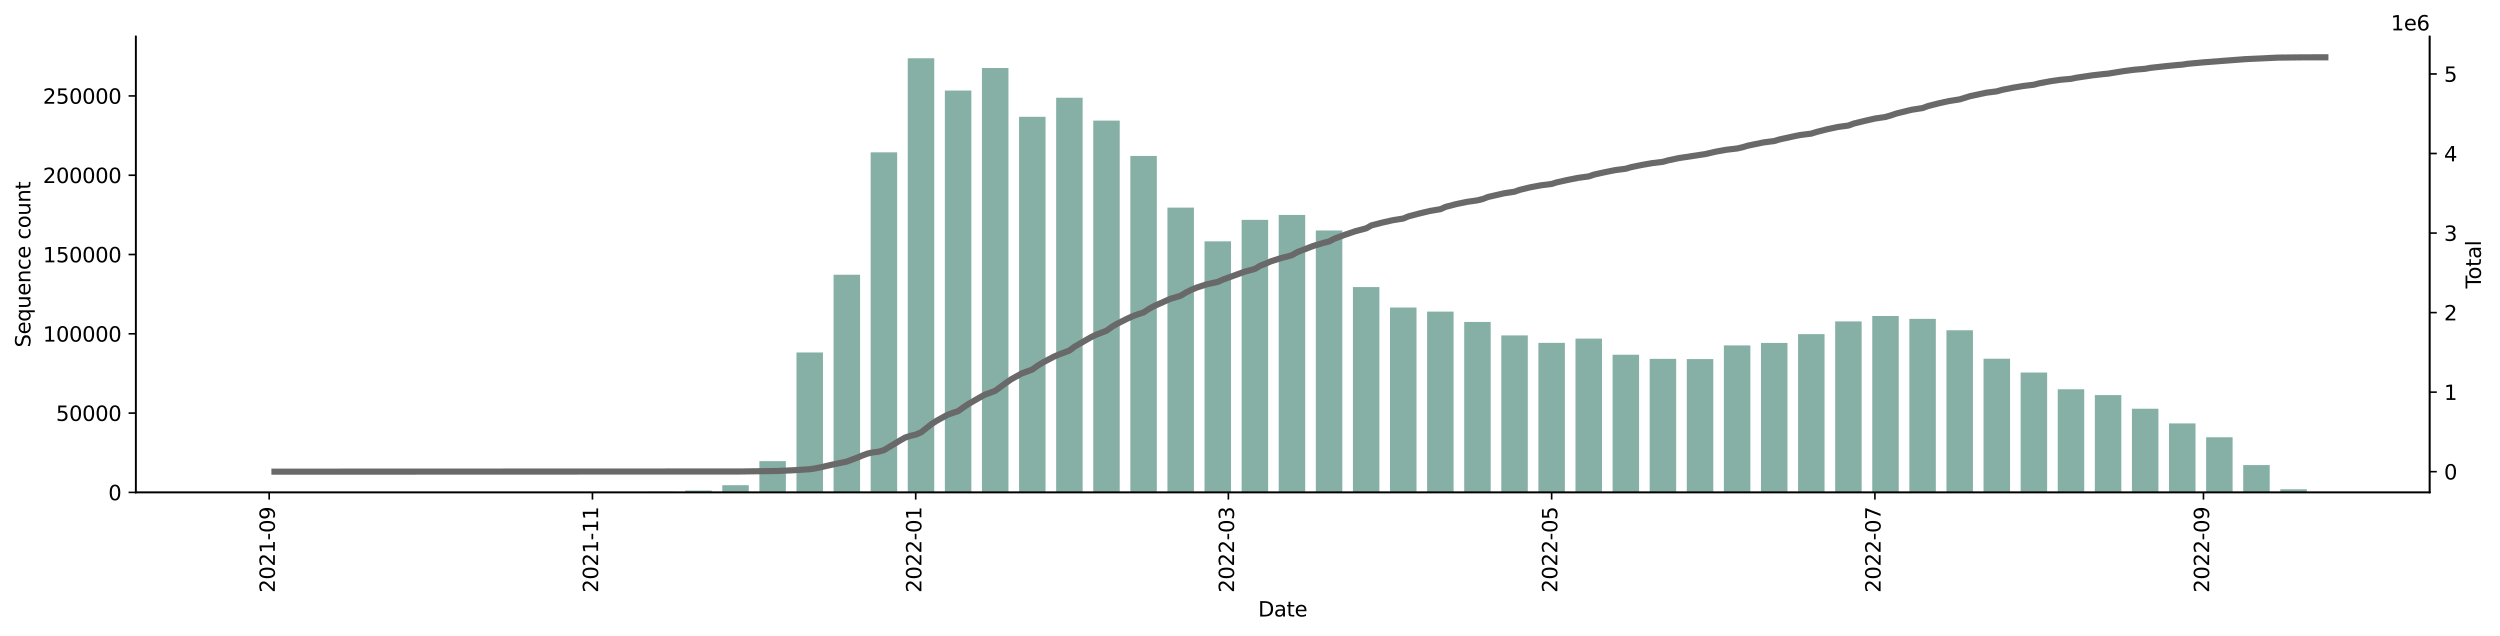 <?xml version="1.0" encoding="utf-8" standalone="no"?>
<!DOCTYPE svg PUBLIC "-//W3C//DTD SVG 1.1//EN"
  "http://www.w3.org/Graphics/SVG/1.1/DTD/svg11.dtd">
<svg xmlns:xlink="http://www.w3.org/1999/xlink" width="1216.294pt" height="309.219pt" viewBox="0 0 1216.294 309.219" xmlns="http://www.w3.org/2000/svg" version="1.1">
 <defs>
  <style type="text/css">*{stroke-linejoin: round; stroke-linecap: butt}</style>
 </defs>
 <g id="figure_1">
  <g id="patch_1">
   <path d="M 0 309.219 
L 1216.294 309.219 
L 1216.294 0 
L 0 0 
z
" style="fill: #ffffff"/>
  </g>
  <g id="axes_1">
   <g id="patch_2">
    <path d="M 66.053 239.558 
L 1182.053 239.558 
L 1182.053 17.798 
L 66.053 17.798 
z
" style="fill: #ffffff"/>
   </g>
   <g id="patch_3">
    <path d="M 116.78 239.558 
L 129.672 239.558 
L 129.672 239.558 
L 116.78 239.558 
z
" clip-path="url(#pe20b8f7bd5)" style="fill: #86b0a6"/>
   </g>
   <g id="patch_4">
    <path d="M 134.828 239.558 
L 147.72 239.558 
L 147.72 239.555 
L 134.828 239.555 
z
" clip-path="url(#pe20b8f7bd5)" style="fill: #86b0a6"/>
   </g>
   <g id="patch_5">
    <path d="M 152.876 239.558 
L 165.767 239.558 
L 165.767 239.555 
L 152.876 239.555 
z
" clip-path="url(#pe20b8f7bd5)" style="fill: #86b0a6"/>
   </g>
   <g id="patch_6">
    <path d="M 170.924 239.558 
L 183.815 239.558 
L 183.815 239.556 
L 170.924 239.556 
z
" clip-path="url(#pe20b8f7bd5)" style="fill: #86b0a6"/>
   </g>
   <g id="patch_7">
    <path d="M 188.972 239.558 
L 201.863 239.558 
L 201.863 239.541 
L 188.972 239.541 
z
" clip-path="url(#pe20b8f7bd5)" style="fill: #86b0a6"/>
   </g>
   <g id="patch_8">
    <path d="M 207.02 239.558 
L 219.911 239.558 
L 219.911 239.554 
L 207.02 239.554 
z
" clip-path="url(#pe20b8f7bd5)" style="fill: #86b0a6"/>
   </g>
   <g id="patch_9">
    <path d="M 225.067 239.558 
L 237.959 239.558 
L 237.959 239.548 
L 225.067 239.548 
z
" clip-path="url(#pe20b8f7bd5)" style="fill: #86b0a6"/>
   </g>
   <g id="patch_10">
    <path d="M 243.115 239.558 
L 256.006 239.558 
L 256.006 239.551 
L 243.115 239.551 
z
" clip-path="url(#pe20b8f7bd5)" style="fill: #86b0a6"/>
   </g>
   <g id="patch_11">
    <path d="M 261.163 239.558 
L 274.054 239.558 
L 274.054 239.545 
L 261.163 239.545 
z
" clip-path="url(#pe20b8f7bd5)" style="fill: #86b0a6"/>
   </g>
   <g id="patch_12">
    <path d="M 279.211 239.558 
L 292.102 239.558 
L 292.102 239.547 
L 279.211 239.547 
z
" clip-path="url(#pe20b8f7bd5)" style="fill: #86b0a6"/>
   </g>
   <g id="patch_13">
    <path d="M 297.259 239.558 
L 310.15 239.558 
L 310.15 239.525 
L 297.259 239.525 
z
" clip-path="url(#pe20b8f7bd5)" style="fill: #86b0a6"/>
   </g>
   <g id="patch_14">
    <path d="M 315.306 239.558 
L 328.198 239.558 
L 328.198 239.273 
L 315.306 239.273 
z
" clip-path="url(#pe20b8f7bd5)" style="fill: #86b0a6"/>
   </g>
   <g id="patch_15">
    <path d="M 333.354 239.558 
L 346.246 239.558 
L 346.246 238.67 
L 333.354 238.67 
z
" clip-path="url(#pe20b8f7bd5)" style="fill: #86b0a6"/>
   </g>
   <g id="patch_16">
    <path d="M 351.402 239.558 
L 364.293 239.558 
L 364.293 236.067 
L 351.402 236.067 
z
" clip-path="url(#pe20b8f7bd5)" style="fill: #86b0a6"/>
   </g>
   <g id="patch_17">
    <path d="M 369.45 239.558 
L 382.341 239.558 
L 382.341 224.348 
L 369.45 224.348 
z
" clip-path="url(#pe20b8f7bd5)" style="fill: #86b0a6"/>
   </g>
   <g id="patch_18">
    <path d="M 387.498 239.558 
L 400.389 239.558 
L 400.389 171.496 
L 387.498 171.496 
z
" clip-path="url(#pe20b8f7bd5)" style="fill: #86b0a6"/>
   </g>
   <g id="patch_19">
    <path d="M 405.546 239.558 
L 418.437 239.558 
L 418.437 133.649 
L 405.546 133.649 
z
" clip-path="url(#pe20b8f7bd5)" style="fill: #86b0a6"/>
   </g>
   <g id="patch_20">
    <path d="M 423.593 239.558 
L 436.485 239.558 
L 436.485 74.097 
L 423.593 74.097 
z
" clip-path="url(#pe20b8f7bd5)" style="fill: #86b0a6"/>
   </g>
   <g id="patch_21">
    <path d="M 441.641 239.558 
L 454.533 239.558 
L 454.533 28.358 
L 441.641 28.358 
z
" clip-path="url(#pe20b8f7bd5)" style="fill: #86b0a6"/>
   </g>
   <g id="patch_22">
    <path d="M 459.689 239.558 
L 472.58 239.558 
L 472.58 44.044 
L 459.689 44.044 
z
" clip-path="url(#pe20b8f7bd5)" style="fill: #86b0a6"/>
   </g>
   <g id="patch_23">
    <path d="M 477.737 239.558 
L 490.628 239.558 
L 490.628 33.088 
L 477.737 33.088 
z
" clip-path="url(#pe20b8f7bd5)" style="fill: #86b0a6"/>
   </g>
   <g id="patch_24">
    <path d="M 495.785 239.558 
L 508.676 239.558 
L 508.676 56.818 
L 495.785 56.818 
z
" clip-path="url(#pe20b8f7bd5)" style="fill: #86b0a6"/>
   </g>
   <g id="patch_25">
    <path d="M 513.832 239.558 
L 526.724 239.558 
L 526.724 47.545 
L 513.832 47.545 
z
" clip-path="url(#pe20b8f7bd5)" style="fill: #86b0a6"/>
   </g>
   <g id="patch_26">
    <path d="M 531.88 239.558 
L 544.772 239.558 
L 544.772 58.679 
L 531.88 58.679 
z
" clip-path="url(#pe20b8f7bd5)" style="fill: #86b0a6"/>
   </g>
   <g id="patch_27">
    <path d="M 549.928 239.558 
L 562.819 239.558 
L 562.819 75.868 
L 549.928 75.868 
z
" clip-path="url(#pe20b8f7bd5)" style="fill: #86b0a6"/>
   </g>
   <g id="patch_28">
    <path d="M 567.976 239.558 
L 580.867 239.558 
L 580.867 101.014 
L 567.976 101.014 
z
" clip-path="url(#pe20b8f7bd5)" style="fill: #86b0a6"/>
   </g>
   <g id="patch_29">
    <path d="M 586.024 239.558 
L 598.915 239.558 
L 598.915 117.397 
L 586.024 117.397 
z
" clip-path="url(#pe20b8f7bd5)" style="fill: #86b0a6"/>
   </g>
   <g id="patch_30">
    <path d="M 604.072 239.558 
L 616.963 239.558 
L 616.963 106.969 
L 604.072 106.969 
z
" clip-path="url(#pe20b8f7bd5)" style="fill: #86b0a6"/>
   </g>
   <g id="patch_31">
    <path d="M 622.119 239.558 
L 635.011 239.558 
L 635.011 104.576 
L 622.119 104.576 
z
" clip-path="url(#pe20b8f7bd5)" style="fill: #86b0a6"/>
   </g>
   <g id="patch_32">
    <path d="M 640.167 239.558 
L 653.059 239.558 
L 653.059 112.123 
L 640.167 112.123 
z
" clip-path="url(#pe20b8f7bd5)" style="fill: #86b0a6"/>
   </g>
   <g id="patch_33">
    <path d="M 658.215 239.558 
L 671.106 239.558 
L 671.106 139.668 
L 658.215 139.668 
z
" clip-path="url(#pe20b8f7bd5)" style="fill: #86b0a6"/>
   </g>
   <g id="patch_34">
    <path d="M 676.263 239.558 
L 689.154 239.558 
L 689.154 149.624 
L 676.263 149.624 
z
" clip-path="url(#pe20b8f7bd5)" style="fill: #86b0a6"/>
   </g>
   <g id="patch_35">
    <path d="M 694.311 239.558 
L 707.202 239.558 
L 707.202 151.594 
L 694.311 151.594 
z
" clip-path="url(#pe20b8f7bd5)" style="fill: #86b0a6"/>
   </g>
   <g id="patch_36">
    <path d="M 712.359 239.558 
L 725.25 239.558 
L 725.25 156.642 
L 712.359 156.642 
z
" clip-path="url(#pe20b8f7bd5)" style="fill: #86b0a6"/>
   </g>
   <g id="patch_37">
    <path d="M 730.406 239.558 
L 743.298 239.558 
L 743.298 163.178 
L 730.406 163.178 
z
" clip-path="url(#pe20b8f7bd5)" style="fill: #86b0a6"/>
   </g>
   <g id="patch_38">
    <path d="M 748.454 239.558 
L 761.345 239.558 
L 761.345 166.806 
L 748.454 166.806 
z
" clip-path="url(#pe20b8f7bd5)" style="fill: #86b0a6"/>
   </g>
   <g id="patch_39">
    <path d="M 766.502 239.558 
L 779.393 239.558 
L 779.393 164.729 
L 766.502 164.729 
z
" clip-path="url(#pe20b8f7bd5)" style="fill: #86b0a6"/>
   </g>
   <g id="patch_40">
    <path d="M 784.55 239.558 
L 797.441 239.558 
L 797.441 172.58 
L 784.55 172.58 
z
" clip-path="url(#pe20b8f7bd5)" style="fill: #86b0a6"/>
   </g>
   <g id="patch_41">
    <path d="M 802.598 239.558 
L 815.489 239.558 
L 815.489 174.581 
L 802.598 174.581 
z
" clip-path="url(#pe20b8f7bd5)" style="fill: #86b0a6"/>
   </g>
   <g id="patch_42">
    <path d="M 820.645 239.558 
L 833.537 239.558 
L 833.537 174.677 
L 820.645 174.677 
z
" clip-path="url(#pe20b8f7bd5)" style="fill: #86b0a6"/>
   </g>
   <g id="patch_43">
    <path d="M 838.693 239.558 
L 851.585 239.558 
L 851.585 168.052 
L 838.693 168.052 
z
" clip-path="url(#pe20b8f7bd5)" style="fill: #86b0a6"/>
   </g>
   <g id="patch_44">
    <path d="M 856.741 239.558 
L 869.632 239.558 
L 869.632 166.839 
L 856.741 166.839 
z
" clip-path="url(#pe20b8f7bd5)" style="fill: #86b0a6"/>
   </g>
   <g id="patch_45">
    <path d="M 874.789 239.558 
L 887.68 239.558 
L 887.68 162.577 
L 874.789 162.577 
z
" clip-path="url(#pe20b8f7bd5)" style="fill: #86b0a6"/>
   </g>
   <g id="patch_46">
    <path d="M 892.837 239.558 
L 905.728 239.558 
L 905.728 156.378 
L 892.837 156.378 
z
" clip-path="url(#pe20b8f7bd5)" style="fill: #86b0a6"/>
   </g>
   <g id="patch_47">
    <path d="M 910.885 239.558 
L 923.776 239.558 
L 923.776 153.734 
L 910.885 153.734 
z
" clip-path="url(#pe20b8f7bd5)" style="fill: #86b0a6"/>
   </g>
   <g id="patch_48">
    <path d="M 928.932 239.558 
L 941.824 239.558 
L 941.824 155.127 
L 928.932 155.127 
z
" clip-path="url(#pe20b8f7bd5)" style="fill: #86b0a6"/>
   </g>
   <g id="patch_49">
    <path d="M 946.98 239.558 
L 959.872 239.558 
L 959.872 160.673 
L 946.98 160.673 
z
" clip-path="url(#pe20b8f7bd5)" style="fill: #86b0a6"/>
   </g>
   <g id="patch_50">
    <path d="M 965.028 239.558 
L 977.919 239.558 
L 977.919 174.521 
L 965.028 174.521 
z
" clip-path="url(#pe20b8f7bd5)" style="fill: #86b0a6"/>
   </g>
   <g id="patch_51">
    <path d="M 983.076 239.558 
L 995.967 239.558 
L 995.967 181.235 
L 983.076 181.235 
z
" clip-path="url(#pe20b8f7bd5)" style="fill: #86b0a6"/>
   </g>
   <g id="patch_52">
    <path d="M 1001.124 239.558 
L 1014.015 239.558 
L 1014.015 189.382 
L 1001.124 189.382 
z
" clip-path="url(#pe20b8f7bd5)" style="fill: #86b0a6"/>
   </g>
   <g id="patch_53">
    <path d="M 1019.172 239.558 
L 1032.063 239.558 
L 1032.063 192.205 
L 1019.172 192.205 
z
" clip-path="url(#pe20b8f7bd5)" style="fill: #86b0a6"/>
   </g>
   <g id="patch_54">
    <path d="M 1037.219 239.558 
L 1050.111 239.558 
L 1050.111 198.867 
L 1037.219 198.867 
z
" clip-path="url(#pe20b8f7bd5)" style="fill: #86b0a6"/>
   </g>
   <g id="patch_55">
    <path d="M 1055.267 239.558 
L 1068.158 239.558 
L 1068.158 205.976 
L 1055.267 205.976 
z
" clip-path="url(#pe20b8f7bd5)" style="fill: #86b0a6"/>
   </g>
   <g id="patch_56">
    <path d="M 1073.315 239.558 
L 1086.206 239.558 
L 1086.206 212.726 
L 1073.315 212.726 
z
" clip-path="url(#pe20b8f7bd5)" style="fill: #86b0a6"/>
   </g>
   <g id="patch_57">
    <path d="M 1091.363 239.558 
L 1104.254 239.558 
L 1104.254 226.256 
L 1091.363 226.256 
z
" clip-path="url(#pe20b8f7bd5)" style="fill: #86b0a6"/>
   </g>
   <g id="patch_58">
    <path d="M 1109.411 239.558 
L 1122.302 239.558 
L 1122.302 238.031 
L 1109.411 238.031 
z
" clip-path="url(#pe20b8f7bd5)" style="fill: #86b0a6"/>
   </g>
   <g id="matplotlib.axis_1">
    <g id="xtick_1">
     <g id="line2d_1">
      <defs>
       <path id="m038953b3c7" d="M 0 0 
L 0 3.5 
" style="stroke: #000000; stroke-width: 0.8"/>
      </defs>
      <g>
       <use xlink:href="#m038953b3c7" x="130.961" y="239.558" style="stroke: #000000; stroke-width: 0.8"/>
      </g>
     </g>
     <g id="text_1">
      <!-- 2021-09 -->
      <g transform="translate(133.72 288.341)rotate(-90)scale(0.1 -0.1)">
       <defs>
        <path id="DejaVuSans-32" d="M 1228 531 
L 3431 531 
L 3431 0 
L 469 0 
L 469 531 
Q 828 903 1448 1529 
Q 2069 2156 2228 2338 
Q 2531 2678 2651 2914 
Q 2772 3150 2772 3378 
Q 2772 3750 2511 3984 
Q 2250 4219 1831 4219 
Q 1534 4219 1204 4116 
Q 875 4013 500 3803 
L 500 4441 
Q 881 4594 1212 4672 
Q 1544 4750 1819 4750 
Q 2544 4750 2975 4387 
Q 3406 4025 3406 3419 
Q 3406 3131 3298 2873 
Q 3191 2616 2906 2266 
Q 2828 2175 2409 1742 
Q 1991 1309 1228 531 
z
" transform="scale(0.016)"/>
        <path id="DejaVuSans-30" d="M 2034 4250 
Q 1547 4250 1301 3770 
Q 1056 3291 1056 2328 
Q 1056 1369 1301 889 
Q 1547 409 2034 409 
Q 2525 409 2770 889 
Q 3016 1369 3016 2328 
Q 3016 3291 2770 3770 
Q 2525 4250 2034 4250 
z
M 2034 4750 
Q 2819 4750 3233 4129 
Q 3647 3509 3647 2328 
Q 3647 1150 3233 529 
Q 2819 -91 2034 -91 
Q 1250 -91 836 529 
Q 422 1150 422 2328 
Q 422 3509 836 4129 
Q 1250 4750 2034 4750 
z
" transform="scale(0.016)"/>
        <path id="DejaVuSans-31" d="M 794 531 
L 1825 531 
L 1825 4091 
L 703 3866 
L 703 4441 
L 1819 4666 
L 2450 4666 
L 2450 531 
L 3481 531 
L 3481 0 
L 794 0 
L 794 531 
z
" transform="scale(0.016)"/>
        <path id="DejaVuSans-2d" d="M 313 2009 
L 1997 2009 
L 1997 1497 
L 313 1497 
L 313 2009 
z
" transform="scale(0.016)"/>
        <path id="DejaVuSans-39" d="M 703 97 
L 703 672 
Q 941 559 1184 500 
Q 1428 441 1663 441 
Q 2288 441 2617 861 
Q 2947 1281 2994 2138 
Q 2813 1869 2534 1725 
Q 2256 1581 1919 1581 
Q 1219 1581 811 2004 
Q 403 2428 403 3163 
Q 403 3881 828 4315 
Q 1253 4750 1959 4750 
Q 2769 4750 3195 4129 
Q 3622 3509 3622 2328 
Q 3622 1225 3098 567 
Q 2575 -91 1691 -91 
Q 1453 -91 1209 -44 
Q 966 3 703 97 
z
M 1959 2075 
Q 2384 2075 2632 2365 
Q 2881 2656 2881 3163 
Q 2881 3666 2632 3958 
Q 2384 4250 1959 4250 
Q 1534 4250 1286 3958 
Q 1038 3666 1038 3163 
Q 1038 2656 1286 2365 
Q 1534 2075 1959 2075 
z
" transform="scale(0.016)"/>
       </defs>
       <use xlink:href="#DejaVuSans-32"/>
       <use xlink:href="#DejaVuSans-30" x="63.623"/>
       <use xlink:href="#DejaVuSans-32" x="127.246"/>
       <use xlink:href="#DejaVuSans-31" x="190.869"/>
       <use xlink:href="#DejaVuSans-2d" x="254.492"/>
       <use xlink:href="#DejaVuSans-30" x="290.576"/>
       <use xlink:href="#DejaVuSans-39" x="354.199"/>
      </g>
     </g>
    </g>
    <g id="xtick_2">
     <g id="line2d_2">
      <g>
       <use xlink:href="#m038953b3c7" x="288.235" y="239.558" style="stroke: #000000; stroke-width: 0.8"/>
      </g>
     </g>
     <g id="text_2">
      <!-- 2021-11 -->
      <g transform="translate(290.994 288.341)rotate(-90)scale(0.1 -0.1)">
       <use xlink:href="#DejaVuSans-32"/>
       <use xlink:href="#DejaVuSans-30" x="63.623"/>
       <use xlink:href="#DejaVuSans-32" x="127.246"/>
       <use xlink:href="#DejaVuSans-31" x="190.869"/>
       <use xlink:href="#DejaVuSans-2d" x="254.492"/>
       <use xlink:href="#DejaVuSans-31" x="290.576"/>
       <use xlink:href="#DejaVuSans-31" x="354.199"/>
      </g>
     </g>
    </g>
    <g id="xtick_3">
     <g id="line2d_3">
      <g>
       <use xlink:href="#m038953b3c7" x="445.509" y="239.558" style="stroke: #000000; stroke-width: 0.8"/>
      </g>
     </g>
     <g id="text_3">
      <!-- 2022-01 -->
      <g transform="translate(448.268 288.341)rotate(-90)scale(0.1 -0.1)">
       <use xlink:href="#DejaVuSans-32"/>
       <use xlink:href="#DejaVuSans-30" x="63.623"/>
       <use xlink:href="#DejaVuSans-32" x="127.246"/>
       <use xlink:href="#DejaVuSans-32" x="190.869"/>
       <use xlink:href="#DejaVuSans-2d" x="254.492"/>
       <use xlink:href="#DejaVuSans-30" x="290.576"/>
       <use xlink:href="#DejaVuSans-31" x="354.199"/>
      </g>
     </g>
    </g>
    <g id="xtick_4">
     <g id="line2d_4">
      <g>
       <use xlink:href="#m038953b3c7" x="597.626" y="239.558" style="stroke: #000000; stroke-width: 0.8"/>
      </g>
     </g>
     <g id="text_4">
      <!-- 2022-03 -->
      <g transform="translate(600.385 288.341)rotate(-90)scale(0.1 -0.1)">
       <defs>
        <path id="DejaVuSans-33" d="M 2597 2516 
Q 3050 2419 3304 2112 
Q 3559 1806 3559 1356 
Q 3559 666 3084 287 
Q 2609 -91 1734 -91 
Q 1441 -91 1130 -33 
Q 819 25 488 141 
L 488 750 
Q 750 597 1062 519 
Q 1375 441 1716 441 
Q 2309 441 2620 675 
Q 2931 909 2931 1356 
Q 2931 1769 2642 2001 
Q 2353 2234 1838 2234 
L 1294 2234 
L 1294 2753 
L 1863 2753 
Q 2328 2753 2575 2939 
Q 2822 3125 2822 3475 
Q 2822 3834 2567 4026 
Q 2313 4219 1838 4219 
Q 1578 4219 1281 4162 
Q 984 4106 628 3988 
L 628 4550 
Q 988 4650 1302 4700 
Q 1616 4750 1894 4750 
Q 2613 4750 3031 4423 
Q 3450 4097 3450 3541 
Q 3450 3153 3228 2886 
Q 3006 2619 2597 2516 
z
" transform="scale(0.016)"/>
       </defs>
       <use xlink:href="#DejaVuSans-32"/>
       <use xlink:href="#DejaVuSans-30" x="63.623"/>
       <use xlink:href="#DejaVuSans-32" x="127.246"/>
       <use xlink:href="#DejaVuSans-32" x="190.869"/>
       <use xlink:href="#DejaVuSans-2d" x="254.492"/>
       <use xlink:href="#DejaVuSans-30" x="290.576"/>
       <use xlink:href="#DejaVuSans-33" x="354.199"/>
      </g>
     </g>
    </g>
    <g id="xtick_5">
     <g id="line2d_5">
      <g>
       <use xlink:href="#m038953b3c7" x="754.9" y="239.558" style="stroke: #000000; stroke-width: 0.8"/>
      </g>
     </g>
     <g id="text_5">
      <!-- 2022-05 -->
      <g transform="translate(757.659 288.341)rotate(-90)scale(0.1 -0.1)">
       <defs>
        <path id="DejaVuSans-35" d="M 691 4666 
L 3169 4666 
L 3169 4134 
L 1269 4134 
L 1269 2991 
Q 1406 3038 1543 3061 
Q 1681 3084 1819 3084 
Q 2600 3084 3056 2656 
Q 3513 2228 3513 1497 
Q 3513 744 3044 326 
Q 2575 -91 1722 -91 
Q 1428 -91 1123 -41 
Q 819 9 494 109 
L 494 744 
Q 775 591 1075 516 
Q 1375 441 1709 441 
Q 2250 441 2565 725 
Q 2881 1009 2881 1497 
Q 2881 1984 2565 2268 
Q 2250 2553 1709 2553 
Q 1456 2553 1204 2497 
Q 953 2441 691 2322 
L 691 4666 
z
" transform="scale(0.016)"/>
       </defs>
       <use xlink:href="#DejaVuSans-32"/>
       <use xlink:href="#DejaVuSans-30" x="63.623"/>
       <use xlink:href="#DejaVuSans-32" x="127.246"/>
       <use xlink:href="#DejaVuSans-32" x="190.869"/>
       <use xlink:href="#DejaVuSans-2d" x="254.492"/>
       <use xlink:href="#DejaVuSans-30" x="290.576"/>
       <use xlink:href="#DejaVuSans-35" x="354.199"/>
      </g>
     </g>
    </g>
    <g id="xtick_6">
     <g id="line2d_6">
      <g>
       <use xlink:href="#m038953b3c7" x="912.174" y="239.558" style="stroke: #000000; stroke-width: 0.8"/>
      </g>
     </g>
     <g id="text_6">
      <!-- 2022-07 -->
      <g transform="translate(914.933 288.341)rotate(-90)scale(0.1 -0.1)">
       <defs>
        <path id="DejaVuSans-37" d="M 525 4666 
L 3525 4666 
L 3525 4397 
L 1831 0 
L 1172 0 
L 2766 4134 
L 525 4134 
L 525 4666 
z
" transform="scale(0.016)"/>
       </defs>
       <use xlink:href="#DejaVuSans-32"/>
       <use xlink:href="#DejaVuSans-30" x="63.623"/>
       <use xlink:href="#DejaVuSans-32" x="127.246"/>
       <use xlink:href="#DejaVuSans-32" x="190.869"/>
       <use xlink:href="#DejaVuSans-2d" x="254.492"/>
       <use xlink:href="#DejaVuSans-30" x="290.576"/>
       <use xlink:href="#DejaVuSans-37" x="354.199"/>
      </g>
     </g>
    </g>
    <g id="xtick_7">
     <g id="line2d_7">
      <g>
       <use xlink:href="#m038953b3c7" x="1072.026" y="239.558" style="stroke: #000000; stroke-width: 0.8"/>
      </g>
     </g>
     <g id="text_7">
      <!-- 2022-09 -->
      <g transform="translate(1074.785 288.341)rotate(-90)scale(0.1 -0.1)">
       <use xlink:href="#DejaVuSans-32"/>
       <use xlink:href="#DejaVuSans-30" x="63.623"/>
       <use xlink:href="#DejaVuSans-32" x="127.246"/>
       <use xlink:href="#DejaVuSans-32" x="190.869"/>
       <use xlink:href="#DejaVuSans-2d" x="254.492"/>
       <use xlink:href="#DejaVuSans-30" x="290.576"/>
       <use xlink:href="#DejaVuSans-39" x="354.199"/>
      </g>
     </g>
    </g>
    <g id="text_8">
     <!-- Date -->
     <g transform="translate(612.102 299.94)scale(0.1 -0.1)">
      <defs>
       <path id="DejaVuSans-44" d="M 1259 4147 
L 1259 519 
L 2022 519 
Q 2988 519 3436 956 
Q 3884 1394 3884 2338 
Q 3884 3275 3436 3711 
Q 2988 4147 2022 4147 
L 1259 4147 
z
M 628 4666 
L 1925 4666 
Q 3281 4666 3915 4102 
Q 4550 3538 4550 2338 
Q 4550 1131 3912 565 
Q 3275 0 1925 0 
L 628 0 
L 628 4666 
z
" transform="scale(0.016)"/>
       <path id="DejaVuSans-61" d="M 2194 1759 
Q 1497 1759 1228 1600 
Q 959 1441 959 1056 
Q 959 750 1161 570 
Q 1363 391 1709 391 
Q 2188 391 2477 730 
Q 2766 1069 2766 1631 
L 2766 1759 
L 2194 1759 
z
M 3341 1997 
L 3341 0 
L 2766 0 
L 2766 531 
Q 2569 213 2275 61 
Q 1981 -91 1556 -91 
Q 1019 -91 701 211 
Q 384 513 384 1019 
Q 384 1609 779 1909 
Q 1175 2209 1959 2209 
L 2766 2209 
L 2766 2266 
Q 2766 2663 2505 2880 
Q 2244 3097 1772 3097 
Q 1472 3097 1187 3025 
Q 903 2953 641 2809 
L 641 3341 
Q 956 3463 1253 3523 
Q 1550 3584 1831 3584 
Q 2591 3584 2966 3190 
Q 3341 2797 3341 1997 
z
" transform="scale(0.016)"/>
       <path id="DejaVuSans-74" d="M 1172 4494 
L 1172 3500 
L 2356 3500 
L 2356 3053 
L 1172 3053 
L 1172 1153 
Q 1172 725 1289 603 
Q 1406 481 1766 481 
L 2356 481 
L 2356 0 
L 1766 0 
Q 1100 0 847 248 
Q 594 497 594 1153 
L 594 3053 
L 172 3053 
L 172 3500 
L 594 3500 
L 594 4494 
L 1172 4494 
z
" transform="scale(0.016)"/>
       <path id="DejaVuSans-65" d="M 3597 1894 
L 3597 1613 
L 953 1613 
Q 991 1019 1311 708 
Q 1631 397 2203 397 
Q 2534 397 2845 478 
Q 3156 559 3463 722 
L 3463 178 
Q 3153 47 2828 -22 
Q 2503 -91 2169 -91 
Q 1331 -91 842 396 
Q 353 884 353 1716 
Q 353 2575 817 3079 
Q 1281 3584 2069 3584 
Q 2775 3584 3186 3129 
Q 3597 2675 3597 1894 
z
M 3022 2063 
Q 3016 2534 2758 2815 
Q 2500 3097 2075 3097 
Q 1594 3097 1305 2825 
Q 1016 2553 972 2059 
L 3022 2063 
z
" transform="scale(0.016)"/>
      </defs>
      <use xlink:href="#DejaVuSans-44"/>
      <use xlink:href="#DejaVuSans-61" x="77.002"/>
      <use xlink:href="#DejaVuSans-74" x="138.281"/>
      <use xlink:href="#DejaVuSans-65" x="177.49"/>
     </g>
    </g>
   </g>
   <g id="matplotlib.axis_2">
    <g id="ytick_1">
     <g id="line2d_8">
      <defs>
       <path id="m08233cce70" d="M 0 0 
L -3.5 0 
" style="stroke: #000000; stroke-width: 0.8"/>
      </defs>
      <g>
       <use xlink:href="#m08233cce70" x="66.053" y="239.558" style="stroke: #000000; stroke-width: 0.8"/>
      </g>
     </g>
     <g id="text_9">
      <!-- 0 -->
      <g transform="translate(52.691 243.358)scale(0.1 -0.1)">
       <use xlink:href="#DejaVuSans-30"/>
      </g>
     </g>
    </g>
    <g id="ytick_2">
     <g id="line2d_9">
      <g>
       <use xlink:href="#m08233cce70" x="66.053" y="200.981" style="stroke: #000000; stroke-width: 0.8"/>
      </g>
     </g>
     <g id="text_10">
      <!-- 50000 -->
      <g transform="translate(27.241 204.78)scale(0.1 -0.1)">
       <use xlink:href="#DejaVuSans-35"/>
       <use xlink:href="#DejaVuSans-30" x="63.623"/>
       <use xlink:href="#DejaVuSans-30" x="127.246"/>
       <use xlink:href="#DejaVuSans-30" x="190.869"/>
       <use xlink:href="#DejaVuSans-30" x="254.492"/>
      </g>
     </g>
    </g>
    <g id="ytick_3">
     <g id="line2d_10">
      <g>
       <use xlink:href="#m08233cce70" x="66.053" y="162.404" style="stroke: #000000; stroke-width: 0.8"/>
      </g>
     </g>
     <g id="text_11">
      <!-- 100000 -->
      <g transform="translate(20.878 166.203)scale(0.1 -0.1)">
       <use xlink:href="#DejaVuSans-31"/>
       <use xlink:href="#DejaVuSans-30" x="63.623"/>
       <use xlink:href="#DejaVuSans-30" x="127.246"/>
       <use xlink:href="#DejaVuSans-30" x="190.869"/>
       <use xlink:href="#DejaVuSans-30" x="254.492"/>
       <use xlink:href="#DejaVuSans-30" x="318.115"/>
      </g>
     </g>
    </g>
    <g id="ytick_4">
     <g id="line2d_11">
      <g>
       <use xlink:href="#m08233cce70" x="66.053" y="123.826" style="stroke: #000000; stroke-width: 0.8"/>
      </g>
     </g>
     <g id="text_12">
      <!-- 150000 -->
      <g transform="translate(20.878 127.625)scale(0.1 -0.1)">
       <use xlink:href="#DejaVuSans-31"/>
       <use xlink:href="#DejaVuSans-35" x="63.623"/>
       <use xlink:href="#DejaVuSans-30" x="127.246"/>
       <use xlink:href="#DejaVuSans-30" x="190.869"/>
       <use xlink:href="#DejaVuSans-30" x="254.492"/>
       <use xlink:href="#DejaVuSans-30" x="318.115"/>
      </g>
     </g>
    </g>
    <g id="ytick_5">
     <g id="line2d_12">
      <g>
       <use xlink:href="#m08233cce70" x="66.053" y="85.249" style="stroke: #000000; stroke-width: 0.8"/>
      </g>
     </g>
     <g id="text_13">
      <!-- 200000 -->
      <g transform="translate(20.878 89.048)scale(0.1 -0.1)">
       <use xlink:href="#DejaVuSans-32"/>
       <use xlink:href="#DejaVuSans-30" x="63.623"/>
       <use xlink:href="#DejaVuSans-30" x="127.246"/>
       <use xlink:href="#DejaVuSans-30" x="190.869"/>
       <use xlink:href="#DejaVuSans-30" x="254.492"/>
       <use xlink:href="#DejaVuSans-30" x="318.115"/>
      </g>
     </g>
    </g>
    <g id="ytick_6">
     <g id="line2d_13">
      <g>
       <use xlink:href="#m08233cce70" x="66.053" y="46.671" style="stroke: #000000; stroke-width: 0.8"/>
      </g>
     </g>
     <g id="text_14">
      <!-- 250000 -->
      <g transform="translate(20.878 50.47)scale(0.1 -0.1)">
       <use xlink:href="#DejaVuSans-32"/>
       <use xlink:href="#DejaVuSans-35" x="63.623"/>
       <use xlink:href="#DejaVuSans-30" x="127.246"/>
       <use xlink:href="#DejaVuSans-30" x="190.869"/>
       <use xlink:href="#DejaVuSans-30" x="254.492"/>
       <use xlink:href="#DejaVuSans-30" x="318.115"/>
      </g>
     </g>
    </g>
    <g id="text_15">
     <!-- Sequence count -->
     <g transform="translate(14.798 169.039)rotate(-90)scale(0.1 -0.1)">
      <defs>
       <path id="DejaVuSans-53" d="M 3425 4513 
L 3425 3897 
Q 3066 4069 2747 4153 
Q 2428 4238 2131 4238 
Q 1616 4238 1336 4038 
Q 1056 3838 1056 3469 
Q 1056 3159 1242 3001 
Q 1428 2844 1947 2747 
L 2328 2669 
Q 3034 2534 3370 2195 
Q 3706 1856 3706 1288 
Q 3706 609 3251 259 
Q 2797 -91 1919 -91 
Q 1588 -91 1214 -16 
Q 841 59 441 206 
L 441 856 
Q 825 641 1194 531 
Q 1563 422 1919 422 
Q 2459 422 2753 634 
Q 3047 847 3047 1241 
Q 3047 1584 2836 1778 
Q 2625 1972 2144 2069 
L 1759 2144 
Q 1053 2284 737 2584 
Q 422 2884 422 3419 
Q 422 4038 858 4394 
Q 1294 4750 2059 4750 
Q 2388 4750 2728 4690 
Q 3069 4631 3425 4513 
z
" transform="scale(0.016)"/>
       <path id="DejaVuSans-71" d="M 947 1747 
Q 947 1113 1208 752 
Q 1469 391 1925 391 
Q 2381 391 2643 752 
Q 2906 1113 2906 1747 
Q 2906 2381 2643 2742 
Q 2381 3103 1925 3103 
Q 1469 3103 1208 2742 
Q 947 2381 947 1747 
z
M 2906 525 
Q 2725 213 2448 61 
Q 2172 -91 1784 -91 
Q 1150 -91 751 415 
Q 353 922 353 1747 
Q 353 2572 751 3078 
Q 1150 3584 1784 3584 
Q 2172 3584 2448 3432 
Q 2725 3281 2906 2969 
L 2906 3500 
L 3481 3500 
L 3481 -1331 
L 2906 -1331 
L 2906 525 
z
" transform="scale(0.016)"/>
       <path id="DejaVuSans-75" d="M 544 1381 
L 544 3500 
L 1119 3500 
L 1119 1403 
Q 1119 906 1312 657 
Q 1506 409 1894 409 
Q 2359 409 2629 706 
Q 2900 1003 2900 1516 
L 2900 3500 
L 3475 3500 
L 3475 0 
L 2900 0 
L 2900 538 
Q 2691 219 2414 64 
Q 2138 -91 1772 -91 
Q 1169 -91 856 284 
Q 544 659 544 1381 
z
M 1991 3584 
L 1991 3584 
z
" transform="scale(0.016)"/>
       <path id="DejaVuSans-6e" d="M 3513 2113 
L 3513 0 
L 2938 0 
L 2938 2094 
Q 2938 2591 2744 2837 
Q 2550 3084 2163 3084 
Q 1697 3084 1428 2787 
Q 1159 2491 1159 1978 
L 1159 0 
L 581 0 
L 581 3500 
L 1159 3500 
L 1159 2956 
Q 1366 3272 1645 3428 
Q 1925 3584 2291 3584 
Q 2894 3584 3203 3211 
Q 3513 2838 3513 2113 
z
" transform="scale(0.016)"/>
       <path id="DejaVuSans-63" d="M 3122 3366 
L 3122 2828 
Q 2878 2963 2633 3030 
Q 2388 3097 2138 3097 
Q 1578 3097 1268 2742 
Q 959 2388 959 1747 
Q 959 1106 1268 751 
Q 1578 397 2138 397 
Q 2388 397 2633 464 
Q 2878 531 3122 666 
L 3122 134 
Q 2881 22 2623 -34 
Q 2366 -91 2075 -91 
Q 1284 -91 818 406 
Q 353 903 353 1747 
Q 353 2603 823 3093 
Q 1294 3584 2113 3584 
Q 2378 3584 2631 3529 
Q 2884 3475 3122 3366 
z
" transform="scale(0.016)"/>
       <path id="DejaVuSans-20" transform="scale(0.016)"/>
       <path id="DejaVuSans-6f" d="M 1959 3097 
Q 1497 3097 1228 2736 
Q 959 2375 959 1747 
Q 959 1119 1226 758 
Q 1494 397 1959 397 
Q 2419 397 2687 759 
Q 2956 1122 2956 1747 
Q 2956 2369 2687 2733 
Q 2419 3097 1959 3097 
z
M 1959 3584 
Q 2709 3584 3137 3096 
Q 3566 2609 3566 1747 
Q 3566 888 3137 398 
Q 2709 -91 1959 -91 
Q 1206 -91 779 398 
Q 353 888 353 1747 
Q 353 2609 779 3096 
Q 1206 3584 1959 3584 
z
" transform="scale(0.016)"/>
      </defs>
      <use xlink:href="#DejaVuSans-53"/>
      <use xlink:href="#DejaVuSans-65" x="63.477"/>
      <use xlink:href="#DejaVuSans-71" x="125"/>
      <use xlink:href="#DejaVuSans-75" x="188.477"/>
      <use xlink:href="#DejaVuSans-65" x="251.855"/>
      <use xlink:href="#DejaVuSans-6e" x="313.379"/>
      <use xlink:href="#DejaVuSans-63" x="376.758"/>
      <use xlink:href="#DejaVuSans-65" x="431.738"/>
      <use xlink:href="#DejaVuSans-20" x="493.262"/>
      <use xlink:href="#DejaVuSans-63" x="525.049"/>
      <use xlink:href="#DejaVuSans-6f" x="580.029"/>
      <use xlink:href="#DejaVuSans-75" x="641.211"/>
      <use xlink:href="#DejaVuSans-6e" x="704.59"/>
      <use xlink:href="#DejaVuSans-74" x="767.969"/>
     </g>
    </g>
   </g>
   <g id="patch_59">
    <path d="M 66.053 239.558 
L 66.053 17.798 
" style="fill: none; stroke: #000000; stroke-width: 0.8; stroke-linejoin: miter; stroke-linecap: square"/>
   </g>
   <g id="patch_60">
    <path d="M 1182.053 239.558 
L 1182.053 17.798 
" style="fill: none; stroke: #000000; stroke-width: 0.8; stroke-linejoin: miter; stroke-linecap: square"/>
   </g>
   <g id="patch_61">
    <path d="M 66.053 239.558 
L 1182.053 239.558 
" style="fill: none; stroke: #000000; stroke-width: 0.8; stroke-linejoin: miter; stroke-linecap: square"/>
   </g>
  </g>
  <g id="axes_2">
   <g id="matplotlib.axis_3">
    <g id="ytick_7">
     <g id="line2d_14">
      <defs>
       <path id="m571782c0a2" d="M 0 0 
L 3.5 0 
" style="stroke: #000000; stroke-width: 0.8"/>
      </defs>
      <g>
       <use xlink:href="#m571782c0a2" x="1182.053" y="229.478" style="stroke: #000000; stroke-width: 0.8"/>
      </g>
     </g>
     <g id="text_16">
      <!-- 0 -->
      <g transform="translate(1189.053 233.278)scale(0.1 -0.1)">
       <use xlink:href="#DejaVuSans-30"/>
      </g>
     </g>
    </g>
    <g id="ytick_8">
     <g id="line2d_15">
      <g>
       <use xlink:href="#m571782c0a2" x="1182.053" y="190.781" style="stroke: #000000; stroke-width: 0.8"/>
      </g>
     </g>
     <g id="text_17">
      <!-- 1 -->
      <g transform="translate(1189.053 194.58)scale(0.1 -0.1)">
       <use xlink:href="#DejaVuSans-31"/>
      </g>
     </g>
    </g>
    <g id="ytick_9">
     <g id="line2d_16">
      <g>
       <use xlink:href="#m571782c0a2" x="1182.053" y="152.084" style="stroke: #000000; stroke-width: 0.8"/>
      </g>
     </g>
     <g id="text_18">
      <!-- 2 -->
      <g transform="translate(1189.053 155.883)scale(0.1 -0.1)">
       <use xlink:href="#DejaVuSans-32"/>
      </g>
     </g>
    </g>
    <g id="ytick_10">
     <g id="line2d_17">
      <g>
       <use xlink:href="#m571782c0a2" x="1182.053" y="113.386" style="stroke: #000000; stroke-width: 0.8"/>
      </g>
     </g>
     <g id="text_19">
      <!-- 3 -->
      <g transform="translate(1189.053 117.185)scale(0.1 -0.1)">
       <use xlink:href="#DejaVuSans-33"/>
      </g>
     </g>
    </g>
    <g id="ytick_11">
     <g id="line2d_18">
      <g>
       <use xlink:href="#m571782c0a2" x="1182.053" y="74.689" style="stroke: #000000; stroke-width: 0.8"/>
      </g>
     </g>
     <g id="text_20">
      <!-- 4 -->
      <g transform="translate(1189.053 78.488)scale(0.1 -0.1)">
       <defs>
        <path id="DejaVuSans-34" d="M 2419 4116 
L 825 1625 
L 2419 1625 
L 2419 4116 
z
M 2253 4666 
L 3047 4666 
L 3047 1625 
L 3713 1625 
L 3713 1100 
L 3047 1100 
L 3047 0 
L 2419 0 
L 2419 1100 
L 313 1100 
L 313 1709 
L 2253 4666 
z
" transform="scale(0.016)"/>
       </defs>
       <use xlink:href="#DejaVuSans-34"/>
      </g>
     </g>
    </g>
    <g id="ytick_12">
     <g id="line2d_19">
      <g>
       <use xlink:href="#m571782c0a2" x="1182.053" y="35.991" style="stroke: #000000; stroke-width: 0.8"/>
      </g>
     </g>
     <g id="text_21">
      <!-- 5 -->
      <g transform="translate(1189.053 39.791)scale(0.1 -0.1)">
       <use xlink:href="#DejaVuSans-35"/>
      </g>
     </g>
    </g>
    <g id="text_22">
     <!-- Total -->
     <g transform="translate(1207.014 140.355)rotate(-90)scale(0.1 -0.1)">
      <defs>
       <path id="DejaVuSans-54" d="M -19 4666 
L 3928 4666 
L 3928 4134 
L 2272 4134 
L 2272 0 
L 1638 0 
L 1638 4134 
L -19 4134 
L -19 4666 
z
" transform="scale(0.016)"/>
       <path id="DejaVuSans-6c" d="M 603 4863 
L 1178 4863 
L 1178 0 
L 603 0 
L 603 4863 
z
" transform="scale(0.016)"/>
      </defs>
      <use xlink:href="#DejaVuSans-54"/>
      <use xlink:href="#DejaVuSans-6f" x="44.084"/>
      <use xlink:href="#DejaVuSans-74" x="105.266"/>
      <use xlink:href="#DejaVuSans-61" x="144.475"/>
      <use xlink:href="#DejaVuSans-6c" x="205.754"/>
     </g>
    </g>
    <g id="text_23">
     <!-- 1e6 -->
     <g transform="translate(1163.175 14.798)scale(0.1 -0.1)">
      <defs>
       <path id="DejaVuSans-36" d="M 2113 2584 
Q 1688 2584 1439 2293 
Q 1191 2003 1191 1497 
Q 1191 994 1439 701 
Q 1688 409 2113 409 
Q 2538 409 2786 701 
Q 3034 994 3034 1497 
Q 3034 2003 2786 2293 
Q 2538 2584 2113 2584 
z
M 3366 4563 
L 3366 3988 
Q 3128 4100 2886 4159 
Q 2644 4219 2406 4219 
Q 1781 4219 1451 3797 
Q 1122 3375 1075 2522 
Q 1259 2794 1537 2939 
Q 1816 3084 2150 3084 
Q 2853 3084 3261 2657 
Q 3669 2231 3669 1497 
Q 3669 778 3244 343 
Q 2819 -91 2113 -91 
Q 1303 -91 875 529 
Q 447 1150 447 2328 
Q 447 3434 972 4092 
Q 1497 4750 2381 4750 
Q 2619 4750 2861 4703 
Q 3103 4656 3366 4563 
z
" transform="scale(0.016)"/>
      </defs>
      <use xlink:href="#DejaVuSans-31"/>
      <use xlink:href="#DejaVuSans-65" x="63.623"/>
      <use xlink:href="#DejaVuSans-36" x="125.146"/>
     </g>
    </g>
   </g>
   <g id="line2d_20">
    <path d="M 133.539 229.478 
L 360.426 229.385 
L 378.474 229.131 
L 386.209 228.778 
L 393.943 228.285 
L 396.522 227.906 
L 399.1 227.379 
L 404.256 226.191 
L 411.991 224.562 
L 417.148 222.612 
L 419.726 221.541 
L 422.304 220.602 
L 424.883 220.073 
L 427.461 219.751 
L 430.039 219.005 
L 437.774 214.363 
L 440.352 212.892 
L 442.93 212.041 
L 445.509 211.452 
L 448.087 210.361 
L 453.243 206.279 
L 455.822 204.633 
L 460.978 201.806 
L 463.556 200.859 
L 466.135 200.043 
L 468.713 198.176 
L 471.291 196.465 
L 476.448 193.504 
L 479.026 192.061 
L 484.183 190.153 
L 489.339 186.348 
L 491.917 184.563 
L 497.074 181.683 
L 502.23 179.787 
L 504.809 177.916 
L 507.387 176.353 
L 512.543 173.62 
L 515.122 172.471 
L 520.278 170.573 
L 522.856 168.621 
L 530.591 164.161 
L 533.169 162.882 
L 538.326 160.914 
L 540.904 159.039 
L 543.482 157.511 
L 548.639 154.939 
L 551.217 153.777 
L 553.796 152.829 
L 556.374 152.012 
L 558.952 150.295 
L 561.53 148.887 
L 569.265 145.433 
L 574.422 143.887 
L 577 142.291 
L 579.578 141.006 
L 582.156 139.932 
L 587.313 138.254 
L 592.469 137.139 
L 595.048 136.002 
L 605.361 132.235 
L 610.517 130.824 
L 613.096 129.287 
L 615.674 128.294 
L 618.252 127.167 
L 623.409 125.517 
L 625.987 124.893 
L 628.565 124.152 
L 631.143 122.658 
L 638.878 119.677 
L 644.035 118.123 
L 646.613 117.496 
L 649.191 116.135 
L 654.348 114.213 
L 659.504 112.452 
L 664.661 111.093 
L 667.239 109.655 
L 672.396 108.318 
L 677.552 107.147 
L 682.709 106.321 
L 685.287 105.255 
L 690.443 103.892 
L 695.6 102.658 
L 700.756 101.778 
L 703.335 100.645 
L 708.491 99.298 
L 713.648 98.218 
L 718.804 97.47 
L 721.382 96.819 
L 723.961 95.835 
L 731.695 94.052 
L 736.852 93.257 
L 739.43 92.352 
L 744.587 91.109 
L 749.743 90.148 
L 754.9 89.495 
L 757.478 88.696 
L 762.635 87.557 
L 767.791 86.521 
L 772.948 85.83 
L 775.526 84.94 
L 780.682 83.797 
L 785.839 82.759 
L 790.995 82.087 
L 793.574 81.323 
L 798.73 80.257 
L 803.887 79.358 
L 809.043 78.731 
L 811.622 78.005 
L 816.778 76.914 
L 829.669 74.961 
L 834.826 73.767 
L 839.982 72.843 
L 845.139 72.243 
L 847.717 71.658 
L 850.295 70.88 
L 858.03 69.284 
L 863.187 68.62 
L 865.765 67.843 
L 873.5 66.148 
L 876.078 65.651 
L 881.235 65.008 
L 883.813 64.191 
L 888.969 62.88 
L 894.126 61.781 
L 899.282 61.082 
L 901.861 60.125 
L 907.017 58.853 
L 912.174 57.677 
L 917.33 56.895 
L 919.909 56.155 
L 922.487 55.262 
L 927.643 53.983 
L 930.222 53.377 
L 935.378 52.576 
L 937.956 51.616 
L 943.113 50.299 
L 948.269 49.153 
L 953.426 48.351 
L 958.582 46.754 
L 966.317 45.108 
L 971.474 44.445 
L 974.052 43.722 
L 979.208 42.69 
L 984.365 41.835 
L 989.522 41.214 
L 992.1 40.541 
L 997.256 39.571 
L 1002.413 38.816 
L 1007.569 38.354 
L 1010.148 37.815 
L 1017.882 36.664 
L 1023.039 36.068 
L 1025.617 35.83 
L 1033.352 34.571 
L 1038.508 33.905 
L 1043.665 33.475 
L 1046.243 33.004 
L 1053.978 32.157 
L 1059.135 31.652 
L 1061.713 31.449 
L 1064.291 31.041 
L 1072.026 30.336 
L 1092.652 28.757 
L 1108.122 28.031 
L 1121.013 27.889 
L 1131.326 27.878 
L 1131.326 27.878 
" clip-path="url(#pe20b8f7bd5)" style="fill: none; stroke: #696969; stroke-width: 3; stroke-linecap: square"/>
   </g>
   <g id="patch_62">
    <path d="M 66.053 239.558 
L 66.053 17.798 
" style="fill: none; stroke: #000000; stroke-width: 0.8; stroke-linejoin: miter; stroke-linecap: square"/>
   </g>
   <g id="patch_63">
    <path d="M 1182.053 239.558 
L 1182.053 17.798 
" style="fill: none; stroke: #000000; stroke-width: 0.8; stroke-linejoin: miter; stroke-linecap: square"/>
   </g>
   <g id="patch_64">
    <path d="M 66.053 239.558 
L 1182.053 239.558 
" style="fill: none; stroke: #000000; stroke-width: 0.8; stroke-linejoin: miter; stroke-linecap: square"/>
   </g>
  </g>
 </g>
 <defs>
  <clipPath id="pe20b8f7bd5">
   <rect x="66.053" y="17.798" width="1116" height="221.76"/>
  </clipPath>
 </defs>
</svg>

